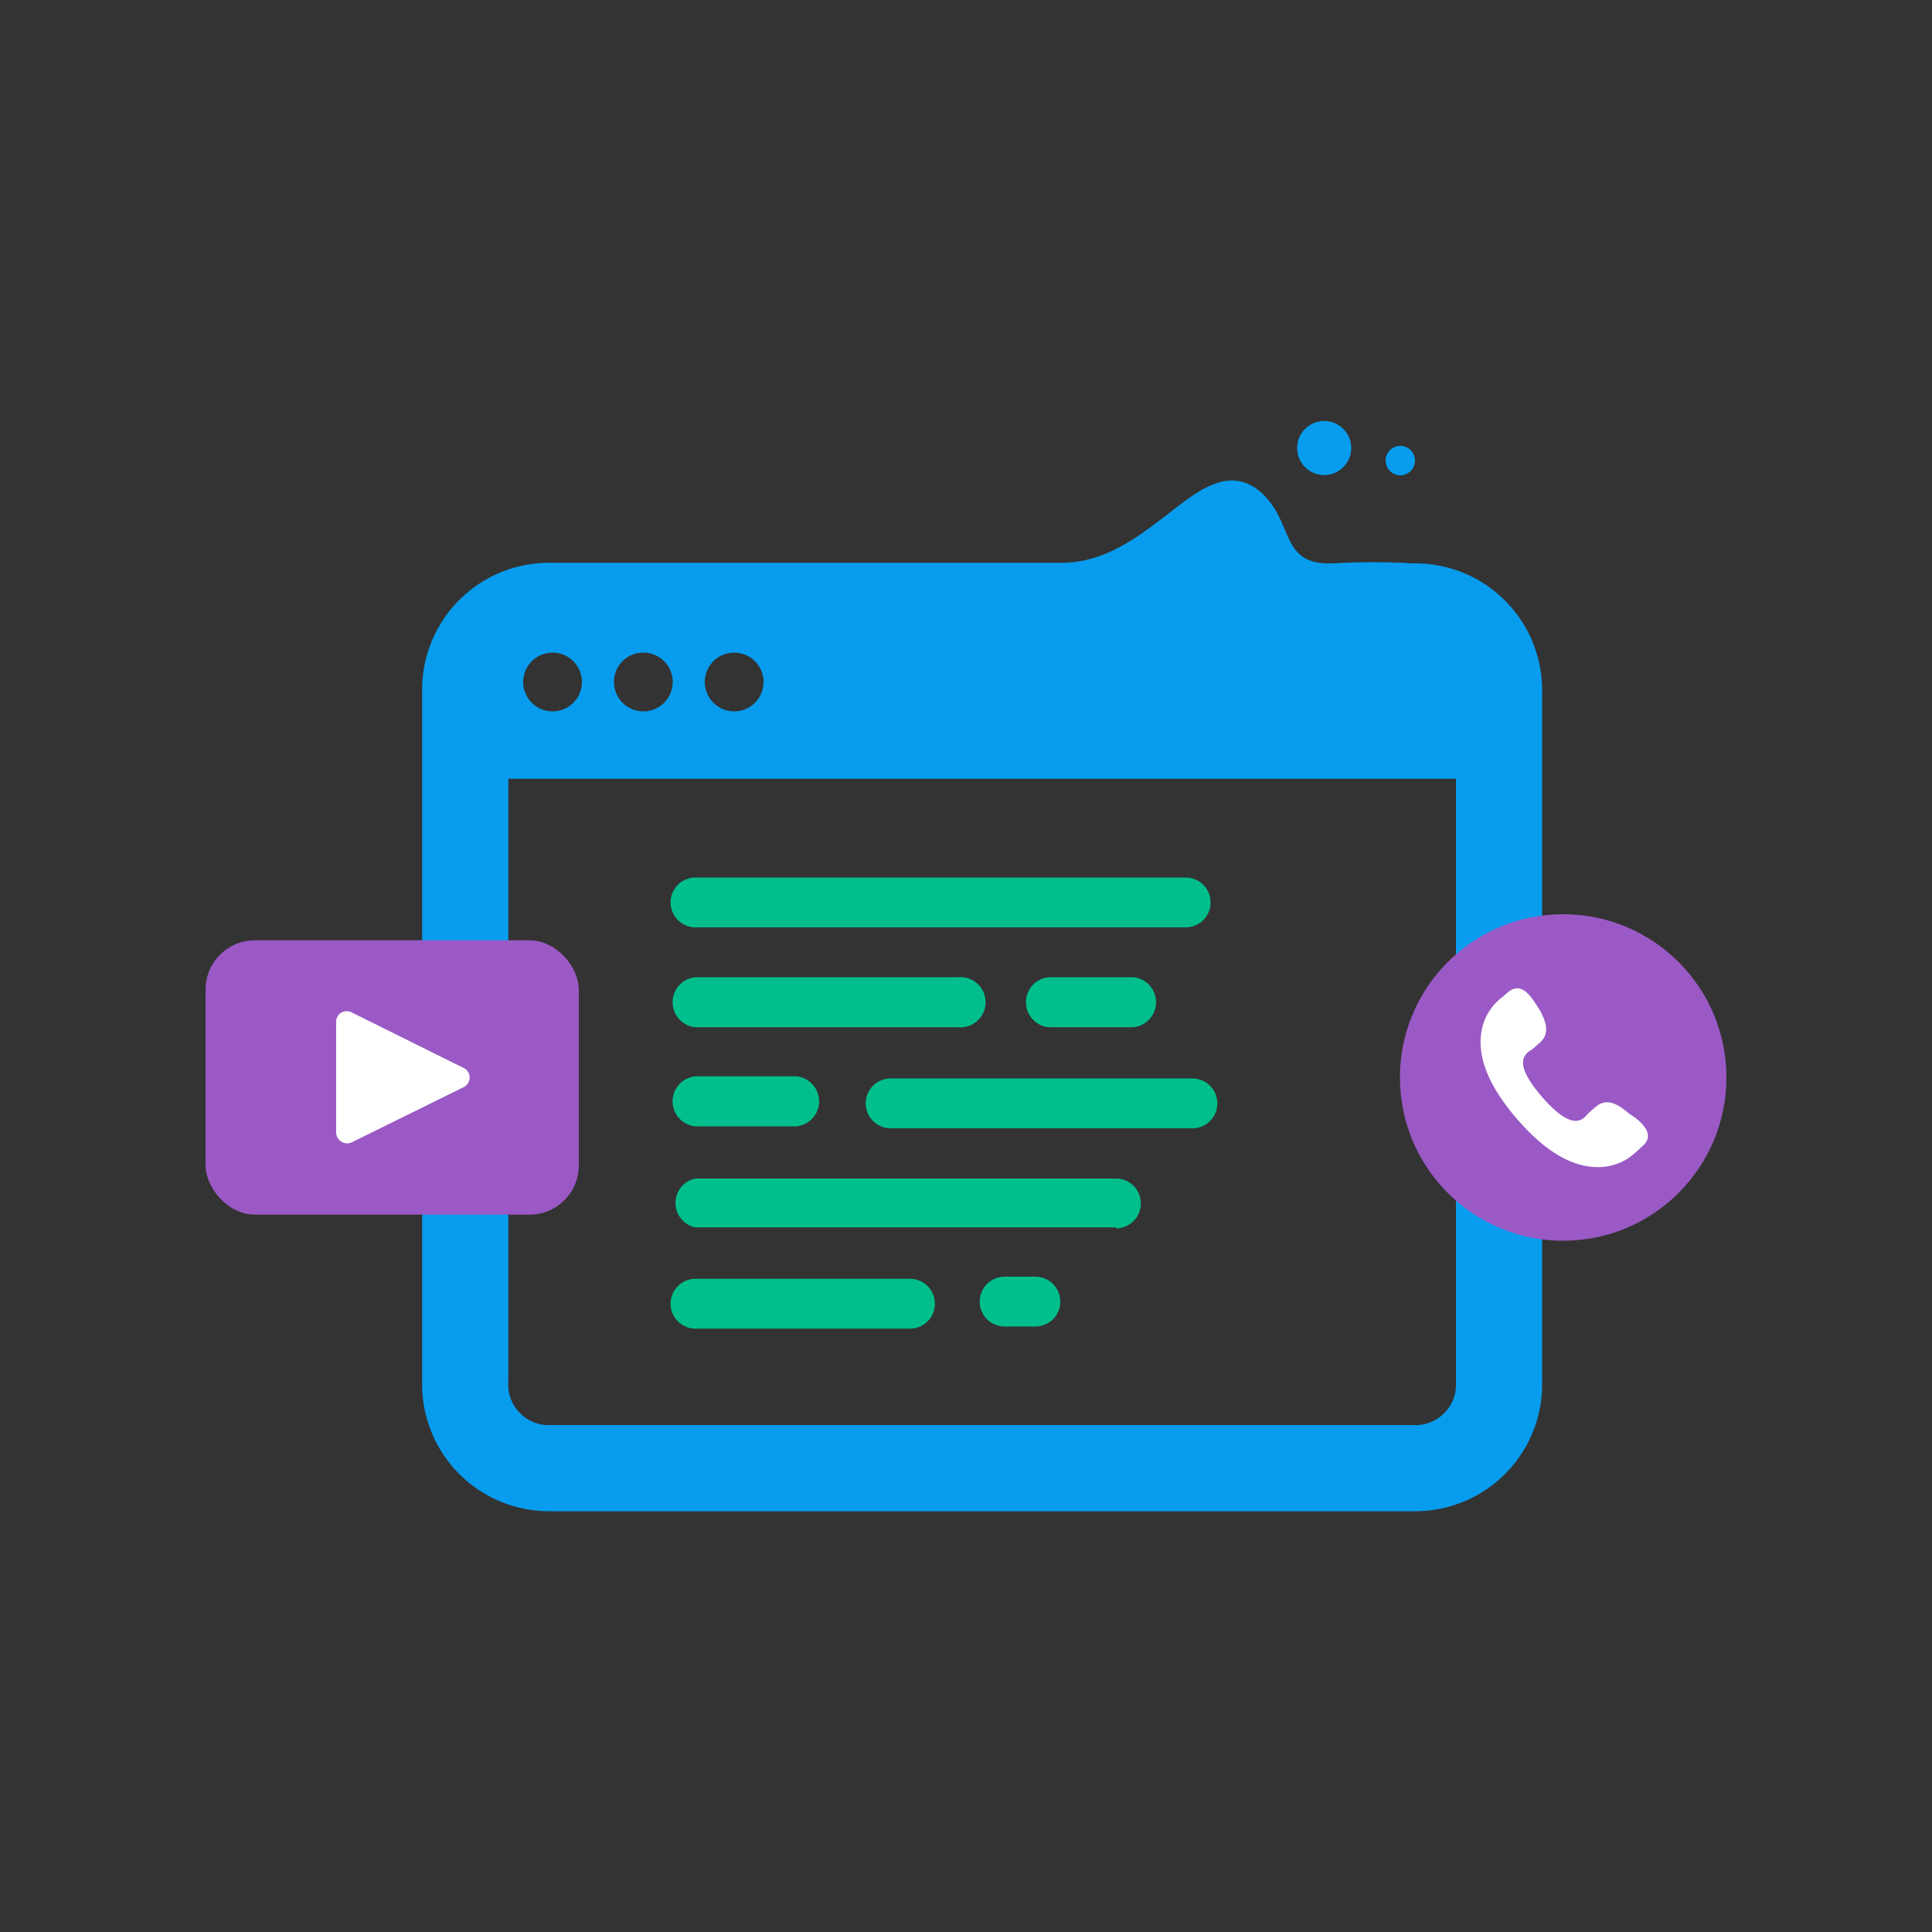 <svg id="fca29471-332e-4282-bd19-e076298267f9" data-name="Layer 1" xmlns="http://www.w3.org/2000/svg" viewBox="0 0 100 100"><rect x="0" y="0" width="100" height="100" fill="#333333" stroke="none"/><defs><style>.b0d5e14c-b0ce-4288-b478-98c2d1385954{fill:none;}.ac6c636d-994b-4d01-99cf-1bbf2708528a{fill:#079cee;}.a334d9b0-eecf-43e1-812d-ee713ce04e6c{fill:#9a59c5;}.fdb67a55-2480-4e94-9606-1c2829c0a857{fill:#fff;}.b5c035d2-ae7c-4ad1-888d-9a938d2c0118{fill:#00bf8c;}</style></defs><path class="b0d5e14c-b0ce-4288-b478-98c2d1385954" d="M26.31,71.53a2.1,2.1,0,0,0,2.23,2.23H73.13a2.1,2.1,0,0,0,2.23-2.23V40.31h-49Z"/><path class="ac6c636d-994b-4d01-99cf-1bbf2708528a" d="M73.13,29.16a35.25,35.25,0,0,0-4.15,0c-2.72.11-2-2.07-3.64-3.61s-3.36-.12-4.7.91c-1.71,1.32-3.44,2.68-5.73,2.67-2.86,0-26.37,0-26.37,0a6.57,6.57,0,0,0-6.69,6.69V71.53a6.57,6.57,0,0,0,6.69,6.69H73.13a6.57,6.57,0,0,0,6.69-6.69V35.85A6.57,6.57,0,0,0,73.13,29.16ZM38,33.78a1.52,1.52,0,1,1-1.52,1.52A1.52,1.52,0,0,1,38,33.78Zm-4.7,0a1.52,1.52,0,1,1-1.52,1.52A1.51,1.51,0,0,1,33.29,33.78Zm-4.7,0a1.52,1.52,0,1,1-1.52,1.52A1.52,1.52,0,0,1,28.59,33.78ZM75.36,71.53a2.1,2.1,0,0,1-2.23,2.23H28.54a2.1,2.1,0,0,1-2.23-2.23V40.31H75.36Z"/><circle class="ac6c636d-994b-4d01-99cf-1bbf2708528a" cx="68.54" cy="23.19" r="1.4"/><circle class="ac6c636d-994b-4d01-99cf-1bbf2708528a" cx="72.48" cy="23.84" r="0.76"/><circle class="a334d9b0-eecf-43e1-812d-ee713ce04e6c" cx="80.91" cy="55.77" r="8.45"/><g id="fd333160-7901-4116-9a4e-9e67a3adfda8" data-name="surface1"><path class="fdb67a55-2480-4e94-9606-1c2829c0a857" d="M84.26,57.59c-.56-.48-1.13-.77-1.68-.29l-.33.29c-.24.21-.69,1.19-2.43-.81s-.7-2.31-.46-2.51l.33-.29c.55-.48.34-1.09,0-1.71l-.24-.37c-.4-.62-.84-1-1.39-.55l-.3.26a2.79,2.79,0,0,0-1.09,1.85c-.2,1.32.43,2.82,1.87,4.48s2.84,2.48,4.18,2.47a2.83,2.83,0,0,0,2-.82l.3-.27c.55-.47.21-1-.35-1.44Z"/></g><path class="b5c035d2-ae7c-4ad1-888d-9a938d2c0118" d="M61.37,48H36a1.29,1.29,0,0,1,0-2.58H61.37a1.29,1.29,0,1,1,0,2.58Z"/><path class="b5c035d2-ae7c-4ad1-888d-9a938d2c0118" d="M58.65,53.17H54.29a1.3,1.3,0,0,1,0-2.59h4.36a1.3,1.3,0,0,1,0,2.59Z"/><path class="b5c035d2-ae7c-4ad1-888d-9a938d2c0118" d="M49.6,53.17H36a1.3,1.3,0,0,1,0-2.59H49.6a1.3,1.3,0,1,1,0,2.59Z"/><path class="b5c035d2-ae7c-4ad1-888d-9a938d2c0118" d="M41.23,58.3H36a1.3,1.3,0,0,1,0-2.59h5.21a1.3,1.3,0,0,1,0,2.59Z"/><path class="b5c035d2-ae7c-4ad1-888d-9a938d2c0118" d="M61.72,58.4H46.1a1.29,1.29,0,1,1,0-2.58H61.72a1.29,1.29,0,0,1,0,2.58Z"/><path class="b5c035d2-ae7c-4ad1-888d-9a938d2c0118" d="M52,68.66h1.59a1.29,1.29,0,1,0,0-2.58H52a1.29,1.29,0,0,0,0,2.58Z"/><path class="b5c035d2-ae7c-4ad1-888d-9a938d2c0118" d="M36,68.77h11.1a1.29,1.29,0,0,0,0-2.58H36a1.29,1.29,0,1,0,0,2.58Z"/><path class="b5c035d2-ae7c-4ad1-888d-9a938d2c0118" d="M57.76,63.53H36A1.29,1.29,0,0,1,36,61H57.76a1.29,1.29,0,0,1,0,2.58Z"/><rect class="a334d9b0-eecf-43e1-812d-ee713ce04e6c" x="10.64" y="48.67" width="19.32" height="14.2" rx="2.55"/><g id="a533c1fd-facb-4b97-8b18-09efeb25fc47" data-name="surface1"><path class="fdb67a55-2480-4e94-9606-1c2829c0a857" d="M24,55.28l-5.78-2.87a.57.57,0,0,0-.55,0,.55.55,0,0,0-.27.48v5.73a.55.55,0,0,0,.27.47.52.52,0,0,0,.29.09.58.58,0,0,0,.26-.06L24,56.27a.56.56,0,0,0,.31-.5A.54.54,0,0,0,24,55.28Z"/></g></svg>